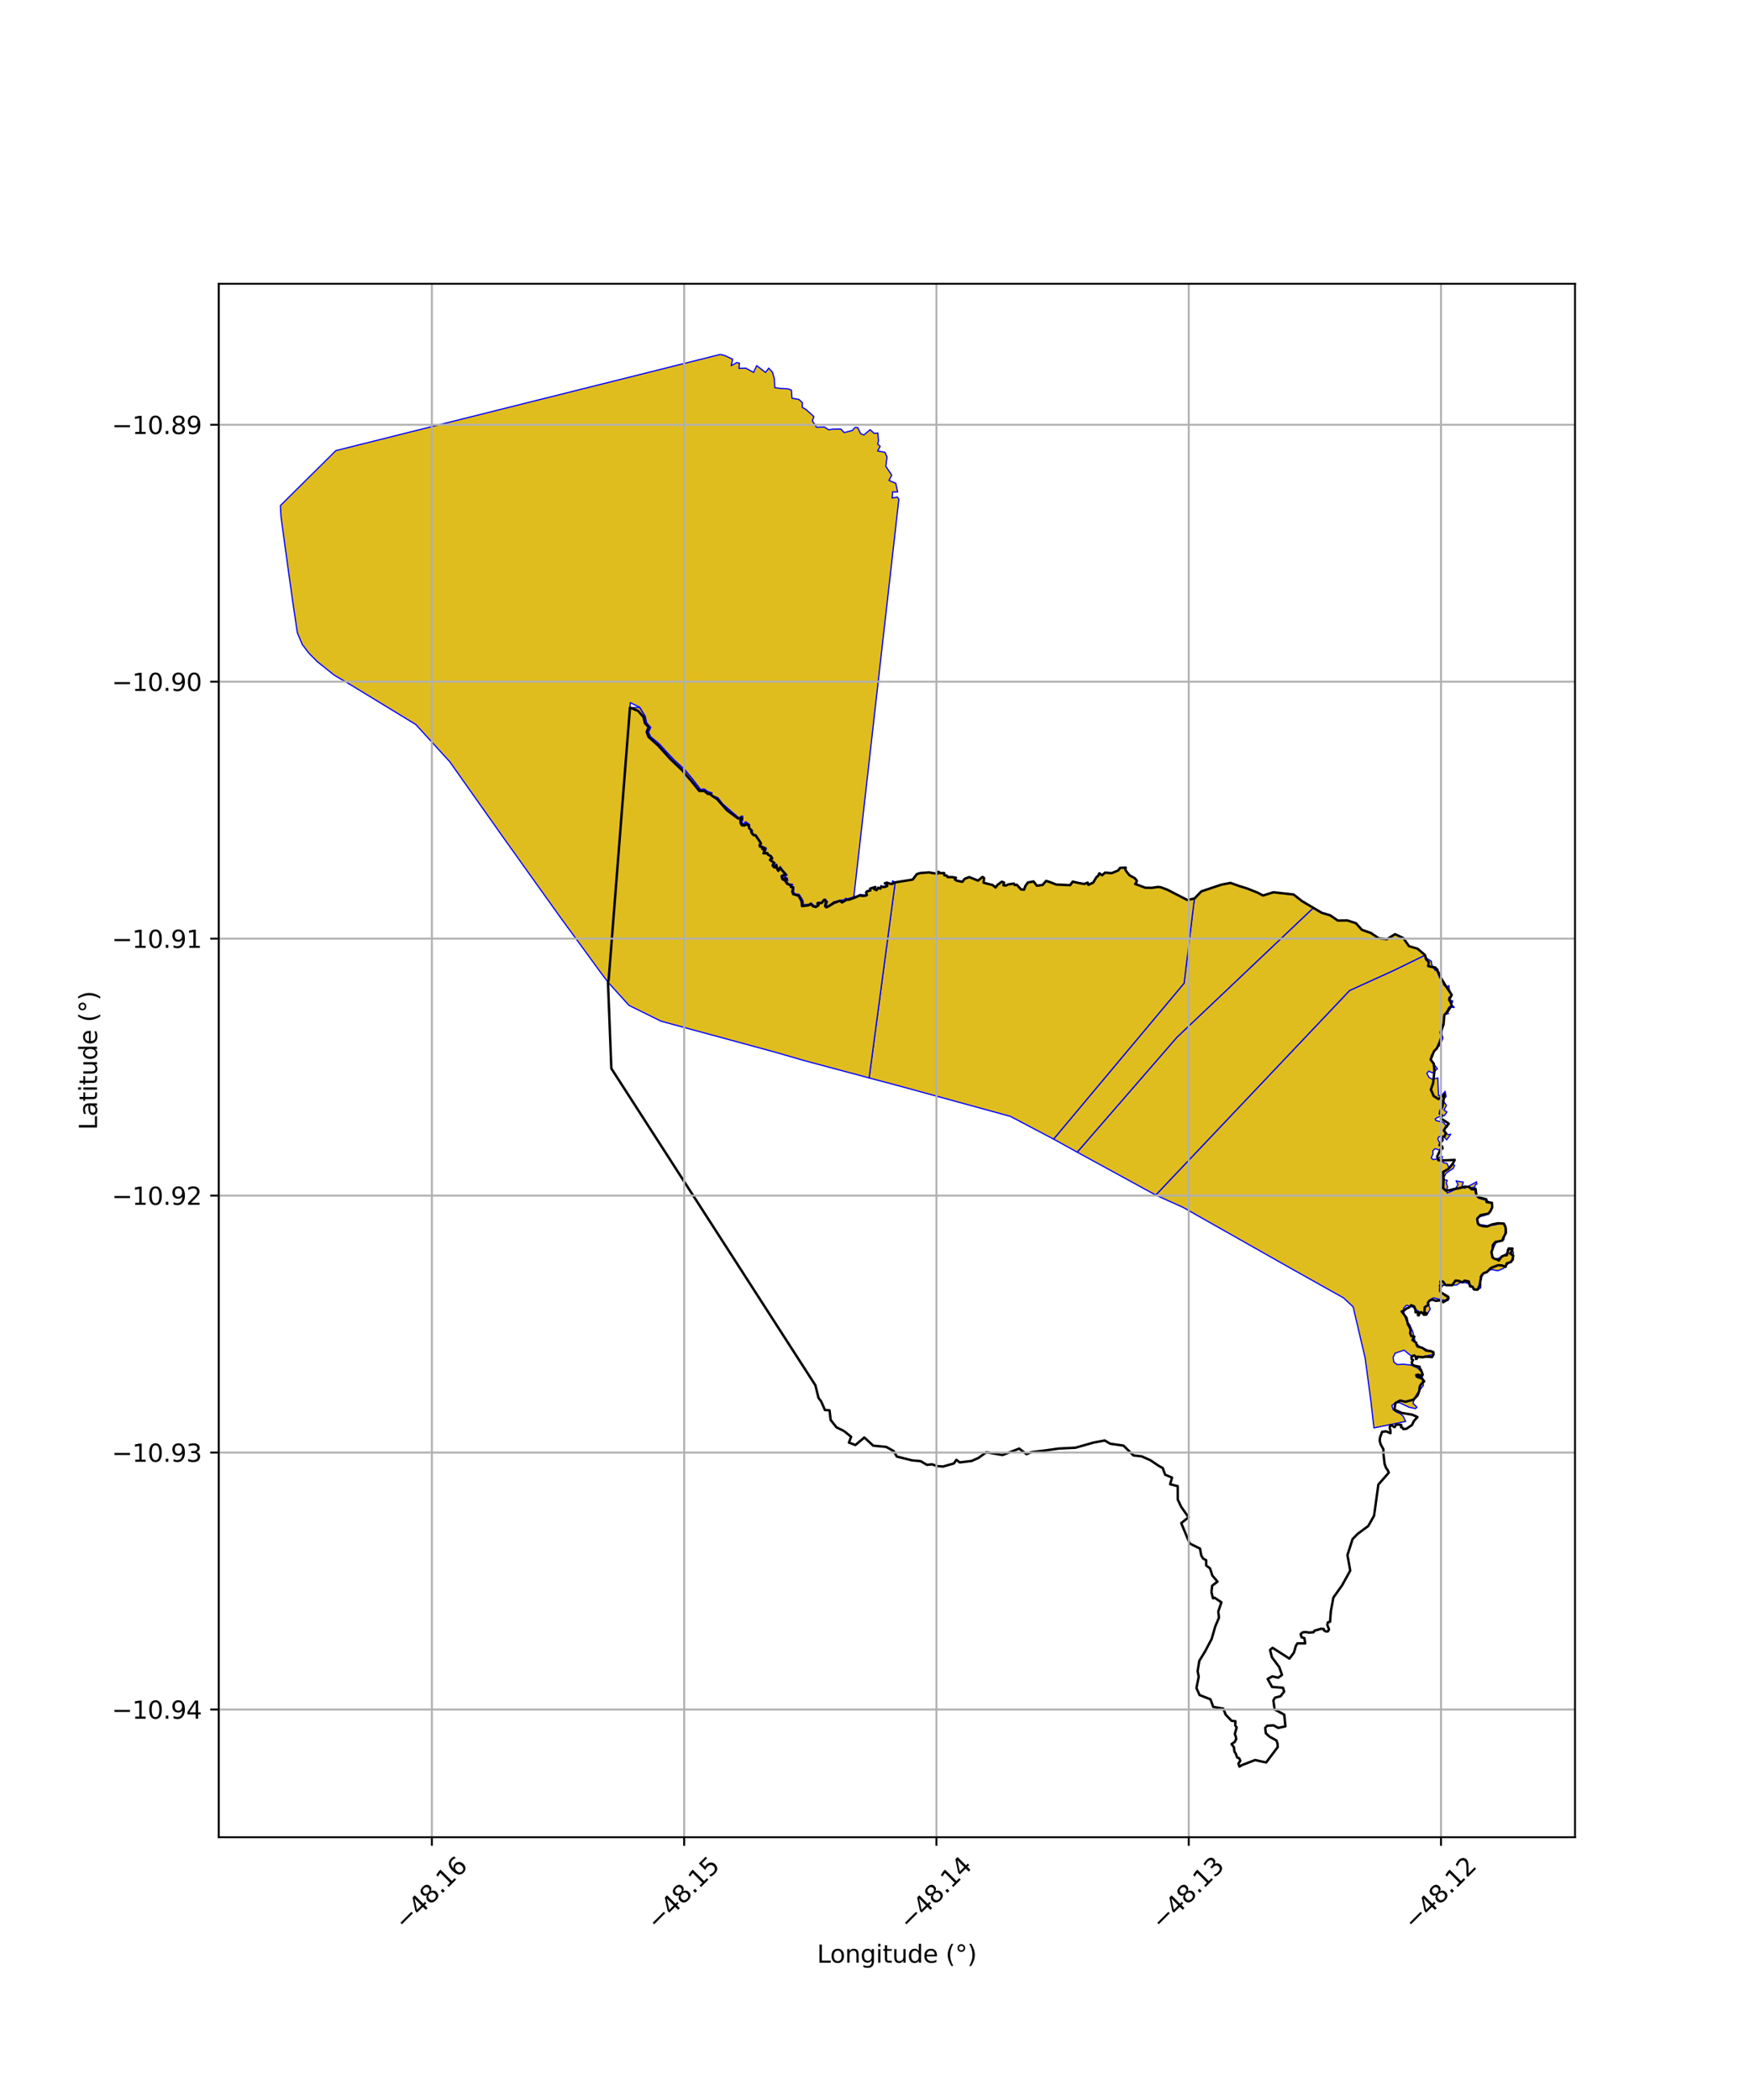 <?xml version="1.0" encoding="utf-8" standalone="no"?>
<!DOCTYPE svg PUBLIC "-//W3C//DTD SVG 1.1//EN"
  "http://www.w3.org/Graphics/SVG/1.1/DTD/svg11.dtd">
<svg xmlns:xlink="http://www.w3.org/1999/xlink" width="720pt" height="864pt" viewBox="0 0 720 864" xmlns="http://www.w3.org/2000/svg" version="1.1">
 <defs>
  <style type="text/css">*{stroke-linejoin: round; stroke-linecap: butt}</style>
 </defs>
 <g id="figure_1">
  <g id="patch_1">
   <path d="M 0 864 
L 720 864 
L 720 0 
L 0 0 
z
" style="fill: #ffffff"/>
  </g>
  <g id="axes_1">
   <g id="patch_2">
    <path d="M 90 755.893 
L 648 755.893 
L 648 116.747 
L 90 116.747 
z
" style="fill: #ffffff"/>
   </g>
   <g id="PatchCollection_1">
    <path d="M 586.313 392.972 
L 587.057 394.331 
L 588.905 395.459 
L 588.986 396.672 
L 589.986 398.516 
L 590.523 399.332 
L 591.313 398.533 
L 591.685 398.874 
L 591.272 399.837 
L 592.385 402.398 
L 593.034 403.07 
L 593.861 403.989 
L 593.847 405.085 
L 594.914 406.057 
L 596.131 405.519 
L 596.223 406.87 
L 597.336 409.663 
L 596.012 410.376 
L 596.439 411.263 
L 597.711 411.88 
L 597.122 413.456 
L 598.307 414.317 
L 598.247 414.558 
L 596.289 414.208 
L 595.9 414.719 
L 595.07 416.419 
L 595.995 416.954 
L 594.089 417.562 
L 594.181 418.663 
L 593.925 421.819 
L 593.314 423.948 
L 593.135 425.757 
L 593.691 426.949 
L 592.809 429.322 
L 592.077 430.444 
L 591.215 430.916 
L 590.358 432.361 
L 588.856 434.211 
L 588.801 436.428 
L 591.408 439.717 
L 589.349 441.408 
L 587.821 440.689 
L 587.031 441.649 
L 587.985 443.308 
L 589.291 444.034 
L 591.584 443.508 
L 591.673 446.398 
L 591.892 450.876 
L 593.259 450.517 
L 594.571 448.982 
L 594.966 451.146 
L 593.619 452.667 
L 595.116 454.793 
L 594.106 456.716 
L 595.323 457.471 
L 594.329 458.954 
L 591.687 459.623 
L 590.474 460.334 
L 590.762 461.006 
L 594.017 461.817 
L 594.455 462.633 
L 595.516 463.649 
L 594.6 464.295 
L 594.444 465.476 
L 595.692 466.844 
L 596.886 466.627 
L 596.076 467.801 
L 595.193 468.964 
L 594.098 467.74 
L 592.002 467.654 
L 591.566 468.576 
L 592.437 470.57 
L 592.846 471.765 
L 593.094 473.542 
L 591.243 472.814 
L 590.332 472.638 
L 589.485 473.492 
L 589.571 474.843 
L 588.816 476.384 
L 589.655 477.089 
L 591.832 476.666 
L 592.44 475.956 
L 593.426 475.733 
L 593.198 477.674 
L 593.959 478.378 
L 595.415 478.707 
L 596.001 480.278 
L 596.975 479.929 
L 597.584 478.939 
L 598.457 479.465 
L 597.97 480.654 
L 594.997 482.654 
L 593.933 484.642 
L 594.38 485.396 
L 595.444 485.67 
L 595.041 486.78 
L 595.594 488.333 
L 595.101 489.622 
L 595.404 490.847 
L 596.583 490.388 
L 598.521 489.472 
L 599.856 487.379 
L 599.086 485.822 
L 600.398 486.113 
L 602.05 486.348 
L 601.493 488.354 
L 602.583 488.882 
L 603.63 488.339 
L 604.665 487.796 
L 606.605 486.753 
L 607.485 486.225 
L 607.615 487.211 
L 607.041 487.349 
L 606.724 488.465 
L 605.53 488.671 
L 606.721 489.669 
L 607.28 491.907 
L 608.226 492.92 
L 609.823 493.422 
L 611.746 493.924 
L 613.471 494.981 
L 613.946 496.399 
L 612.934 498.613 
L 611.273 499.9 
L 607.776 500.919 
L 607.655 502.363 
L 608.771 503.793 
L 612.095 504.298 
L 614.621 504.046 
L 618.072 503.277 
L 619.522 504.319 
L 619.28 506.636 
L 618.73 510.051 
L 615.474 511.29 
L 613.597 515.26 
L 613.808 517.524 
L 615.679 518.064 
L 617.193 517.336 
L 619.517 515.959 
L 621.206 513.862 
L 622.625 515.063 
L 622.636 518.388 
L 620.537 519.856 
L 618.533 521.876 
L 616.227 522.845 
L 613.707 522.316 
L 611.945 522.874 
L 610.345 524.122 
L 608.999 526.466 
L 609.258 527.987 
L 609.215 529.863 
L 608.142 530.521 
L 606.712 530.591 
L 604.887 528.462 
L 603.125 527.746 
L 600.845 527.725 
L 599.244 528.689 
L 595.485 528.794 
L 593.458 528.806 
L 592.619 530.127 
L 592.697 531.516 
L 594.519 533.143 
L 596.281 534.115 
L 595.704 535.114 
L 592.971 534.755 
L 589.888 533.968 
L 588.611 534.52 
L 587.449 536.168 
L 588.455 538.537 
L 586.985 540.995 
L 585.953 540.901 
L 583.877 539.703 
L 581.138 537.724 
L 578.635 537.016 
L 577.43 538.314 
L 577.675 540.437 
L 578.456 543.095 
L 580.045 545.139 
L 581.342 548.166 
L 581.925 550.75 
L 582.369 552.471 
L 584.211 554.121 
L 587.585 555.528 
L 589.39 556.397 
L 589.813 557.243 
L 583.972 558.473 
L 580.4 557.698 
L 577.681 555.495 
L 574.019 556.726 
L 573.188 558.42 
L 573.422 560.338 
L 574.832 561.442 
L 577.231 561.283 
L 580.538 561.627 
L 583.323 562.901 
L 585.223 564.877 
L 585.18 567.432 
L 585.644 569.949 
L 583.035 573.411 
L 581.925 575.24 
L 581.38 577.375 
L 582.951 578.949 
L 582.426 579.533 
L 579.676 578.961 
L 575.726 577.064 
L 574.007 577.158 
L 572.635 578.279 
L 573.139 579.924 
L 574.278 580.819 
L 576.178 581.671 
L 577.291 582.664 
L 578.326 584.822 
L 565.274 587.479 
L 563.994 576.227 
L 562.895 568.016 
L 561.658 558.728 
L 556.716 537.671 
L 552.735 533.968 
L 531.545 522.102 
L 486.699 496.728 
L 475.496 491.683 
L 555.279 407.507 
L 573.369 399.293 
L 586.313 392.972 
" clip-path="url(#p7bdba74e35)" style="fill: #e0bd1f; stroke: #0000ff; stroke-width: 0.5"/>
    <path d="M 540.391 373.465 
L 543.823 375.569 
L 547.269 376.588 
L 550.43 378.748 
L 554.363 378.697 
L 557.855 379.826 
L 560.316 382.556 
L 564.037 383.865 
L 567.174 386.006 
L 570.618 386.425 
L 573.964 384.34 
L 577.372 385.961 
L 579.698 389.282 
L 583.236 390.329 
L 586.313 392.972 
L 573.369 399.293 
L 555.279 407.507 
L 475.496 491.683 
L 443.192 474.036 
L 484.241 426.736 
L 540.391 373.465 
" clip-path="url(#p7bdba74e35)" style="fill: #e0bd1f; stroke: #0000ff; stroke-width: 0.5"/>
    <path d="M 506.268 363.261 
L 509.883 364.547 
L 513.142 365.563 
L 517.34 367.225 
L 519.638 368.438 
L 523.913 367.102 
L 527.61 367.539 
L 532.206 368.021 
L 535.669 370.737 
L 540.391 373.465 
L 484.241 426.736 
L 443.192 474.036 
L 433.471 468.662 
L 487.172 404.512 
L 491.407 369.694 
L 494.276 366.732 
L 498.627 365.225 
L 502.563 363.962 
L 506.268 363.261 
" clip-path="url(#p7bdba74e35)" style="fill: #e0bd1f; stroke: #0000ff; stroke-width: 0.5"/>
    <path d="M 463.143 356.933 
L 462.984 357.79 
L 463.552 358.674 
L 464.662 360.089 
L 466.908 361.326 
L 467.73 362.359 
L 467.298 363.531 
L 467.027 363.669 
L 471.222 365.243 
L 473.851 365.284 
L 476.423 364.908 
L 477.585 365.049 
L 480.261 366.045 
L 482.086 366.999 
L 484.698 368.261 
L 488.472 370.273 
L 491.407 369.694 
L 487.172 404.512 
L 433.471 468.662 
L 415.705 459.312 
L 371.187 447.12 
L 357.584 443.502 
L 368.289 363.035 
L 375.515 361.886 
L 377.233 359.611 
L 378.591 359.2 
L 382.334 358.924 
L 382.867 359.059 
L 384.441 359.238 
L 385.756 359.496 
L 386.065 358.683 
L 386.918 359.241 
L 388.438 359.194 
L 388.518 360.11 
L 389.614 360.312 
L 389.865 360.847 
L 391.886 360.879 
L 393.305 361.12 
L 392.86 361.81 
L 393.526 362.3 
L 395.914 362.803 
L 396.969 361.514 
L 398.788 360.867 
L 402.369 362.3 
L 403.69 361.302 
L 404.241 360.791 
L 404.892 361.276 
L 404.679 363.179 
L 405.763 363.452 
L 408.421 364.136 
L 409.606 365.149 
L 410.376 364.083 
L 411.486 363.261 
L 412.158 362.753 
L 413.095 363.099 
L 412.856 364.265 
L 413.894 364.318 
L 414.779 363.88 
L 417.135 363.525 
L 417.504 364.165 
L 418.325 364.004 
L 420.096 365.945 
L 421.359 366.006 
L 421.857 364.532 
L 422.884 363.096 
L 425.237 362.65 
L 426.6 364.418 
L 428.93 364.098 
L 430.426 362.418 
L 432.05 362.949 
L 434.576 363.921 
L 435.4 363.971 
L 438.975 364.145 
L 440.267 364.183 
L 441.345 362.72 
L 443.436 363.228 
L 446.132 363.692 
L 447.507 363.137 
L 447.792 364.065 
L 449.744 363.155 
L 451.183 360.771 
L 451.731 360.462 
L 452.311 359.308 
L 453.441 360.104 
L 454.66 359.017 
L 457.342 359.252 
L 460.055 358.131 
L 460.833 357.077 
L 463.143 356.933 
" clip-path="url(#p7bdba74e35)" style="fill: #e0bd1f; stroke: #0000ff; stroke-width: 0.5"/>
    <path d="M 263.125 291.059 
L 265.377 294.698 
L 265.988 297.428 
L 267.635 299.29 
L 266.744 301.29 
L 267.6 303.116 
L 270.057 305.137 
L 271.484 306.402 
L 274.102 309.321 
L 277.544 312.927 
L 281.567 316.6 
L 284.807 320.462 
L 288.204 324.902 
L 289.738 324.702 
L 291.22 325.762 
L 292.875 326.285 
L 292.647 327.239 
L 295.348 328.317 
L 297.246 330.801 
L 300.674 333.758 
L 304.166 336.73 
L 304.993 335.867 
L 305.492 335.899 
L 305.466 337.517 
L 305.002 338.213 
L 305.875 339.238 
L 306.798 338.18 
L 308.315 339.279 
L 308.372 340.738 
L 309.549 341.816 
L 309.283 342.43 
L 310.168 343.396 
L 311.039 343.569 
L 311.648 344.617 
L 312.293 345.516 
L 313.213 347.04 
L 312.657 347.812 
L 315.145 348.998 
L 315.157 349.365 
L 313.519 349.277 
L 314.966 349.95 
L 314.107 351.098 
L 315.874 350.951 
L 316.016 351.544 
L 317.391 352.237 
L 317.806 353.224 
L 316.872 353.767 
L 318.784 355.033 
L 318.181 356.301 
L 318.749 356.61 
L 319.395 355.72 
L 320.225 358.272 
L 320.972 356.66 
L 322.197 358.307 
L 323.665 360.013 
L 321.857 360.591 
L 322.307 361.854 
L 323.083 360.867 
L 323.864 361.337 
L 324.037 362.215 
L 323.619 362.568 
L 324.213 363.634 
L 326.026 363.951 
L 325.568 364.764 
L 326.522 365.017 
L 326.387 366.846 
L 326.949 367.844 
L 328.766 368.062 
L 330.276 370.549 
L 330.521 372.364 
L 332.912 372.097 
L 333.656 371.588 
L 334.768 372.599 
L 335.547 372.857 
L 336.403 372.417 
L 336.144 371.588 
L 336.729 371.301 
L 338.047 371.327 
L 338.912 370.094 
L 339.483 369.997 
L 340.345 371.007 
L 339.725 372.925 
L 340.979 372.675 
L 343.049 371.177 
L 345.572 370.467 
L 347.435 370.311 
L 347.933 369.686 
L 348.686 369.929 
L 349.891 369.518 
L 350.765 369.371 
L 351.37 368.761 
L 352.365 368.793 
L 353.818 367.994 
L 356.505 368.297 
L 356.133 367.198 
L 356.615 366.541 
L 357.915 366.329 
L 357.814 365.487 
L 360.424 364.796 
L 359.838 365.716 
L 360.637 366.036 
L 361.228 365.005 
L 362.335 365.419 
L 362.407 364.344 
L 363.321 364.817 
L 364.752 364.426 
L 364.648 363.763 
L 363.864 363.751 
L 363.938 363.202 
L 364.852 362.923 
L 366.897 363.56 
L 367.28 362.392 
L 368.289 363.035 
L 357.584 443.502 
L 330.916 436.367 
L 318.495 432.778 
L 271.968 420.152 
L 258.815 413.665 
L 250.139 404.098 
L 250.41 403.105 
L 259.189 291.115 
L 263.125 291.059 
" clip-path="url(#p7bdba74e35)" style="fill: #e0bd1f; stroke: #0000ff; stroke-width: 0.5"/>
    <path d="M 296.433 145.799 
L 298.442 146.383 
L 301.429 147.81 
L 300.841 150.471 
L 303.139 149.176 
L 304.22 149.402 
L 304.021 151.554 
L 306.873 151.484 
L 310.042 153.216 
L 311.31 150.439 
L 314.966 153.228 
L 316.264 151.478 
L 317.783 153.07 
L 318.599 155.88 
L 318.778 159.489 
L 321.099 159.82 
L 324.227 159.979 
L 325.614 160.522 
L 325.833 163.829 
L 328.696 164.337 
L 330.144 165.732 
L 330.072 167.611 
L 331.574 168.445 
L 334.849 171.393 
L 334.244 173.173 
L 335.945 175.786 
L 339.165 175.698 
L 340.959 176.825 
L 342.683 176.561 
L 345.956 176.52 
L 347.316 177.977 
L 350.626 177.128 
L 351.806 175.859 
L 352.887 175.918 
L 354.095 178.399 
L 355.413 178.975 
L 357.976 176.77 
L 359.625 178.282 
L 361.153 178.147 
L 361.427 181.257 
L 361.124 182.707 
L 362.125 183.629 
L 361.075 185.538 
L 364.103 186.102 
L 364.942 188.046 
L 364.452 191.872 
L 366.882 195.443 
L 365.758 197.665 
L 368.532 198.822 
L 369.319 202.387 
L 367.266 202.373 
L 367.041 204.91 
L 369.206 204.499 
L 369.815 205.444 
L 351.33 368.664 
L 350.719 369.28 
L 349.868 369.427 
L 348.683 369.83 
L 347.902 369.574 
L 347.388 370.22 
L 345.555 370.373 
L 343.006 371.089 
L 340.942 372.584 
L 339.863 372.801 
L 340.451 370.984 
L 339.52 369.894 
L 338.857 370.006 
L 337.998 371.23 
L 336.709 371.204 
L 336.028 371.539 
L 336.291 372.37 
L 335.538 372.754 
L 334.817 372.513 
L 333.664 371.468 
L 332.877 372.006 
L 330.602 372.261 
L 330.366 370.517 
L 328.82 367.974 
L 327.01 367.756 
L 326.485 366.826 
L 326.623 364.946 
L 325.712 364.702 
L 326.176 363.88 
L 324.273 363.546 
L 323.74 362.588 
L 324.141 362.254 
L 323.95 361.276 
L 323.06 360.741 
L 322.339 361.66 
L 321.978 360.653 
L 323.832 360.06 
L 322.269 358.248 
L 320.952 356.475 
L 320.24 358.013 
L 319.427 355.511 
L 318.723 356.486 
L 318.308 356.26 
L 318.905 355 
L 317.051 353.773 
L 317.927 353.265 
L 317.463 352.17 
L 316.096 351.48 
L 315.949 350.848 
L 314.309 350.986 
L 315.113 349.912 
L 314.009 349.401 
L 315.257 349.468 
L 315.24 348.937 
L 312.798 347.774 
L 313.326 347.043 
L 312.371 345.463 
L 311.725 344.564 
L 311.1 343.484 
L 310.217 343.307 
L 309.396 342.412 
L 309.664 341.792 
L 308.464 340.697 
L 308.41 339.229 
L 306.784 338.051 
L 305.875 339.091 
L 305.12 338.204 
L 305.558 337.546 
L 305.587 335.811 
L 304.956 335.77 
L 304.16 336.598 
L 300.737 333.685 
L 297.318 330.737 
L 295.406 328.238 
L 292.759 327.181 
L 292.987 326.223 
L 291.263 325.677 
L 289.761 324.602 
L 288.244 324.802 
L 284.879 320.403 
L 281.633 316.533 
L 277.611 312.86 
L 274.171 309.253 
L 271.55 306.332 
L 270.117 305.063 
L 267.678 303.058 
L 266.847 301.287 
L 267.747 299.273 
L 266.075 297.384 
L 265.466 294.659 
L 263.191 290.986 
L 259.322 289.083 
L 259.189 291.115 
L 250.41 403.105 
L 250.139 404.098 
L 247.065 400.019 
L 238.416 388.165 
L 230.631 377.544 
L 206.504 343.774 
L 185.064 313.417 
L 171.068 298.08 
L 144.828 282.094 
L 137.467 277.742 
L 130.409 272.107 
L 127.052 268.701 
L 124.374 265.154 
L 122.332 260.341 
L 120.306 246.607 
L 118.679 234.973 
L 117.053 223.148 
L 115.626 212.656 
L 115.364 208.011 
L 138.182 185.4 
L 296.433 145.799 
" clip-path="url(#p7bdba74e35)" style="fill: #e0bd1f; stroke: #0000ff; stroke-width: 0.5"/>
   </g>
   <g id="PatchCollection_2">
    <path d="M 347.27 588.775 
L 344.142 587.238 
L 341.744 584.195 
L 341.3 580.247 
L 339.404 580.129 
L 337.813 576.516 
L 336.751 575.13 
L 335.484 569.964 
L 251.523 439.601 
L 250.139 404.098 
L 250.41 403.105 
L 259.189 291.115 
L 262.487 292.459 
L 264.733 294.98 
L 265.313 297.518 
L 266.844 299.181 
L 266.054 301.121 
L 266.831 303.199 
L 270.805 306.772 
L 275.86 312.369 
L 280.6 316.85 
L 284.84 321.845 
L 287.703 325.429 
L 289.724 325.409 
L 291.302 326.666 
L 292.16 326.607 
L 292.633 327.206 
L 294.984 328.729 
L 299.12 333.394 
L 303.649 336.758 
L 304.808 336.442 
L 305.34 336.666 
L 304.591 337.563 
L 304.702 338.604 
L 305.165 339.515 
L 306.303 339.682 
L 306.98 339.116 
L 307.995 339.615 
L 308.221 340.757 
L 309.112 341.537 
L 309.043 342.25 
L 309.326 342.807 
L 310.015 343.576 
L 310.889 343.771 
L 312.643 346.322 
L 313.016 346.993 
L 312.554 347.595 
L 312.598 348.243 
L 314.854 349.047 
L 313.605 349.212 
L 314.585 349.991 
L 314.121 351.082 
L 315.681 351.023 
L 315.933 351.65 
L 317.081 352.211 
L 317.678 353.204 
L 316.954 353.42 
L 316.799 353.809 
L 318.428 354.933 
L 317.856 356.069 
L 318.532 356.863 
L 319.314 356.913 
L 319.404 355.94 
L 319.847 357.738 
L 320.222 358.292 
L 320.992 357.04 
L 321.597 357.921 
L 323.305 359.798 
L 322.133 360.114 
L 321.568 360.463 
L 321.845 361.662 
L 322.398 362.057 
L 322.98 361.441 
L 323.493 361.627 
L 323.103 362.527 
L 323.872 363.645 
L 325.355 364.241 
L 325.381 364.927 
L 326.349 365.185 
L 325.948 366.848 
L 326.356 367.893 
L 328.559 368.52 
L 329.793 370.797 
L 329.964 372.817 
L 332.689 372.486 
L 333.574 371.886 
L 334.474 372.87 
L 335.632 373.164 
L 336.405 372.737 
L 336.762 372.39 
L 336.489 371.63 
L 338.042 371.52 
L 339.035 370.366 
L 339.452 370.324 
L 339.836 370.931 
L 339.463 372.774 
L 339.962 373.31 
L 341.002 372.839 
L 343.206 371.466 
L 345.585 370.65 
L 346.433 371.288 
L 348.246 370.227 
L 349.428 370.13 
L 351.743 369.272 
L 353.654 368.46 
L 354.998 368.608 
L 356.26 368.483 
L 356.673 368.222 
L 356.344 367.195 
L 356.707 366.741 
L 358.078 366.358 
L 358.055 365.586 
L 360.095 364.955 
L 359.672 365.892 
L 360.667 366.237 
L 361.329 365.265 
L 362.26 365.626 
L 362.619 364.754 
L 363.725 365.001 
L 365.031 364.538 
L 364.833 363.88 
L 364.109 363.42 
L 364.891 363.188 
L 365.997 363.563 
L 366.894 363.732 
L 368.289 363.035 
L 375.515 361.886 
L 377.233 359.611 
L 378.591 359.2 
L 382.334 358.924 
L 382.867 359.059 
L 385.756 359.496 
L 386.065 358.683 
L 386.918 359.241 
L 388.438 359.194 
L 388.518 360.11 
L 389.614 360.312 
L 389.865 360.847 
L 391.886 360.879 
L 393.305 361.12 
L 392.86 361.81 
L 393.526 362.3 
L 395.914 362.803 
L 396.969 361.514 
L 398.788 360.867 
L 402.369 362.3 
L 404.241 360.791 
L 404.892 361.276 
L 404.679 363.179 
L 408.421 364.136 
L 409.606 365.149 
L 410.376 364.083 
L 412.158 362.753 
L 413.095 363.099 
L 412.856 364.265 
L 413.894 364.318 
L 414.779 363.88 
L 417.135 363.525 
L 417.504 364.165 
L 418.325 364.004 
L 420.096 365.945 
L 421.359 366.006 
L 421.857 364.532 
L 422.884 363.096 
L 425.237 362.65 
L 426.6 364.418 
L 428.93 364.098 
L 430.426 362.418 
L 432.05 362.949 
L 434.576 363.921 
L 440.267 364.183 
L 441.345 362.72 
L 443.436 363.228 
L 446.132 363.692 
L 447.507 363.137 
L 447.792 364.065 
L 449.744 363.155 
L 451.183 360.771 
L 451.731 360.462 
L 452.311 359.308 
L 453.441 360.104 
L 454.66 359.017 
L 457.342 359.252 
L 460.055 358.131 
L 460.833 357.077 
L 463.143 356.933 
L 462.984 357.79 
L 463.552 358.674 
L 464.662 360.089 
L 466.908 361.326 
L 467.73 362.359 
L 467.298 363.531 
L 467.027 363.669 
L 471.222 365.243 
L 473.851 365.284 
L 476.423 364.908 
L 477.585 365.049 
L 480.261 366.045 
L 488.472 370.273 
L 491.407 369.694 
L 494.276 366.732 
L 502.563 363.962 
L 506.268 363.261 
L 509.883 364.547 
L 513.142 365.563 
L 517.34 367.225 
L 519.638 368.438 
L 523.913 367.102 
L 532.206 368.021 
L 535.669 370.737 
L 543.823 375.569 
L 547.269 376.588 
L 550.43 378.748 
L 554.363 378.697 
L 557.855 379.826 
L 560.316 382.556 
L 564.037 383.865 
L 567.174 386.006 
L 570.618 386.425 
L 573.964 384.34 
L 577.372 385.961 
L 579.698 389.282 
L 583.236 390.329 
L 586.313 392.972 
L 586.712 394.645 
L 587.832 395.879 
L 587.592 397.469 
L 589.237 397.882 
L 590.56 398.052 
L 591.631 399.715 
L 593.131 402.822 
L 595.145 406.15 
L 597.285 409.323 
L 596.185 411.31 
L 596.856 412.398 
L 597.251 413.681 
L 595.675 416.056 
L 594.219 417.637 
L 593.935 421.351 
L 592.709 424.688 
L 593.109 426.443 
L 592.321 428.725 
L 591.152 431.354 
L 590.012 432.48 
L 588.595 435.969 
L 589.89 437.63 
L 590.172 440.46 
L 589.624 445.614 
L 588.712 448.283 
L 589.845 450.932 
L 591.818 452.201 
L 594.273 450.289 
L 593.467 455.274 
L 592.547 457.171 
L 592.408 458.245 
L 593.224 458.795 
L 592.813 460.429 
L 593.668 460.679 
L 596.07 462.286 
L 594.722 463.93 
L 594.008 465.138 
L 594.871 466.202 
L 594.266 467.581 
L 593.308 467.762 
L 593.534 469.111 
L 593.007 469.717 
L 592.253 471.14 
L 593.324 471.688 
L 593.524 472.544 
L 592.78 472.701 
L 591.275 475.891 
L 591.779 477.367 
L 594.082 477.43 
L 598.514 477.216 
L 597.592 478.941 
L 595.906 480.931 
L 593.786 482.153 
L 593.902 485.413 
L 593.764 488.847 
L 594.839 489.866 
L 596.628 489.635 
L 597.776 489.323 
L 600.669 488.781 
L 602.625 488.204 
L 604.331 488.316 
L 605.577 489.334 
L 607.11 489.148 
L 607.388 491.505 
L 608.486 492.653 
L 611.52 493.418 
L 611.616 494.554 
L 613.836 494.876 
L 613.939 496.763 
L 613.187 498.315 
L 612.344 499.353 
L 609.109 499.942 
L 607.76 501.478 
L 608.056 503.449 
L 608.701 504.065 
L 610.112 504.48 
L 611.861 504.592 
L 613.878 503.757 
L 616.346 503.283 
L 618.756 503.432 
L 619.519 505.291 
L 619.56 507.307 
L 618.575 509.119 
L 618.076 510.411 
L 615.246 510.996 
L 614.193 512.25 
L 614.101 513.839 
L 613.644 515.087 
L 613.937 516.737 
L 614.357 517.6 
L 615.249 518.033 
L 615.859 518.11 
L 616.64 518.627 
L 617.875 516.947 
L 619.234 516.419 
L 619.86 516.489 
L 620.213 515.742 
L 620.389 514.367 
L 620.724 513.663 
L 622.287 513.696 
L 622.079 514.718 
L 621.34 515.717 
L 622.59 516.639 
L 622.338 518.034 
L 621.704 519.175 
L 619.873 519.831 
L 619.431 521.237 
L 618.014 520.659 
L 616.346 520.542 
L 613.439 521.657 
L 611.768 523.351 
L 610.465 523.783 
L 609.77 524.457 
L 609.248 525.339 
L 609.293 526.102 
L 608.983 527.344 
L 608.77 528.834 
L 607.877 530.635 
L 606.398 530.497 
L 605.896 529.434 
L 604.833 529.253 
L 604.283 527.237 
L 602.556 526.891 
L 601.804 527.566 
L 600.912 527.365 
L 600.378 527.026 
L 598.823 526.87 
L 597.458 528.771 
L 594.862 528.738 
L 594.249 528.096 
L 593.673 527.301 
L 593.312 527.151 
L 592.612 527.273 
L 592.828 528.091 
L 592.44 529.105 
L 593.179 529.174 
L 592.562 529.962 
L 592.477 531.05 
L 592.92 531.77 
L 595.855 533.554 
L 595.636 534.471 
L 594.752 535.185 
L 593.772 535.748 
L 592.99 535.221 
L 592.003 535.021 
L 590.849 535.223 
L 589.253 534.704 
L 588.082 535.154 
L 587.447 536.056 
L 587.738 536.835 
L 586.175 537.804 
L 586.045 540.055 
L 587.109 540.369 
L 586.791 540.83 
L 585.844 540.916 
L 585.327 540.31 
L 584.716 539.839 
L 584.095 540.284 
L 583.706 541.184 
L 583.345 541.092 
L 583.599 539.945 
L 582.386 539.919 
L 582.338 538.775 
L 581.814 537.522 
L 580.635 536.999 
L 579.658 537.962 
L 578.658 538.372 
L 577.699 539.163 
L 576.699 539.573 
L 578.695 542.243 
L 579.251 544.907 
L 580.001 546.101 
L 580.353 547.3 
L 580.156 548.484 
L 580.641 549.7 
L 581.894 549.955 
L 581.111 551.297 
L 582.709 552.493 
L 582.782 553.164 
L 583.235 553.985 
L 585.24 554.576 
L 586.766 555.686 
L 588.567 555.86 
L 589.728 556.325 
L 589.812 557.259 
L 589.216 558.332 
L 586.789 558.165 
L 585.276 558.408 
L 583.284 558.199 
L 583.026 558.888 
L 582.569 559.164 
L 582.474 558.192 
L 581.891 557.673 
L 581.267 557.803 
L 580.695 558.419 
L 580.826 559.247 
L 581.369 559.547 
L 580.903 560.334 
L 580.86 560.792 
L 581.074 561.438 
L 581.97 561.925 
L 584.058 562.325 
L 584.125 563.116 
L 584.5 563.398 
L 584.972 564.48 
L 585.349 565.634 
L 584.81 566.033 
L 583.466 565.563 
L 582.647 565.749 
L 582.944 566.432 
L 585.103 567.212 
L 585.959 568.328 
L 584.952 569.189 
L 584.151 570.355 
L 583.899 572.333 
L 583.205 574.146 
L 581.529 575.865 
L 578.288 576.714 
L 576.016 576.224 
L 574.164 577.23 
L 573.682 579.96 
L 576.843 581.36 
L 581.012 582.036 
L 583.188 583.003 
L 581.68 584.686 
L 580.951 586.261 
L 578.614 587.867 
L 577.413 587.964 
L 576.83 587.203 
L 576.441 587.207 
L 576.5 586.269 
L 575.5 586.125 
L 574.333 586.154 
L 574.068 586.769 
L 573.733 587.181 
L 572.626 586.426 
L 572.051 586.431 
L 571.738 587.337 
L 572.089 588.696 
L 572.081 589.65 
L 570.263 588.884 
L 568.641 589.104 
L 567.772 591.44 
L 567.643 592.758 
L 568.029 594.22 
L 569.165 596.253 
L 569.182 598.058 
L 569.663 602.312 
L 570.288 603.975 
L 570.939 604.854 
L 571.389 605.906 
L 567.103 610.784 
L 565.329 623.61 
L 562.932 627.857 
L 558.63 631.033 
L 556.484 633.233 
L 554.38 639.794 
L 555.524 646.188 
L 552.196 652.215 
L 548.589 657.291 
L 547.559 662.888 
L 547.219 667.243 
L 546.291 667.508 
L 546.098 668.599 
L 546.809 670.381 
L 546.309 671.221 
L 545.514 671.245 
L 544.714 670.759 
L 544.692 670.248 
L 543.624 670.105 
L 540.84 670.898 
L 540.413 671.558 
L 538.469 671.697 
L 537.412 671.472 
L 536.458 671.506 
L 535.81 671.68 
L 535.128 672.357 
L 535.52 673.624 
L 536.679 673.972 
L 537.003 676.142 
L 533.815 676.125 
L 533.167 677.132 
L 532.349 679.944 
L 530.508 682.41 
L 523.587 677.965 
L 522.53 678.833 
L 523.322 681.863 
L 526.323 685.891 
L 527.448 689.085 
L 525.88 690.266 
L 523.484 689.702 
L 521.558 690.761 
L 523.357 694.051 
L 527.857 694.398 
L 528.334 695.961 
L 526.868 697.871 
L 524.55 698.496 
L 523.902 699.65 
L 524.422 703.314 
L 528.377 705.467 
L 528.854 710.259 
L 525.922 710.918 
L 523.962 709.859 
L 521.336 710.015 
L 520.535 710.918 
L 520.808 713.106 
L 522.223 714.443 
L 525.155 716.075 
L 525.598 717.29 
L 525.701 718.783 
L 520.927 725.138 
L 516.393 724.131 
L 510.886 726.249 
L 509.924 726.841 
L 509.54 725.55 
L 510.308 724.453 
L 509.824 723.367 
L 509.009 723.103 
L 508.522 721.677 
L 507.868 720.576 
L 507.665 718.84 
L 506.689 717.606 
L 508.051 716.622 
L 508.615 715.476 
L 508.489 714.642 
L 508.037 713.386 
L 508.791 710.756 
L 508.206 709.842 
L 508.292 708.172 
L 506.7 707.982 
L 504.272 705.451 
L 503.301 702.973 
L 499.165 702.263 
L 498.019 699.14 
L 493.534 697.378 
L 492.255 694.529 
L 493.192 689.819 
L 492.73 687.575 
L 493.435 683.31 
L 495.901 679.266 
L 498.495 674.336 
L 500.003 669.143 
L 501.526 665.552 
L 501.231 663.034 
L 502.515 659.24 
L 499.671 657.326 
L 499.064 657.587 
L 498.431 655.089 
L 498.71 652.395 
L 500.929 650.739 
L 498.807 648.238 
L 497.831 645.25 
L 496.263 644.107 
L 496.242 641.927 
L 494.949 641.19 
L 494.227 639.97 
L 493.726 637.148 
L 489.492 635.042 
L 485.995 626.661 
L 489.001 624.248 
L 486.016 620.018 
L 484.566 616.966 
L 484.548 611.448 
L 481.426 610.66 
L 482.213 607.927 
L 479.358 606.728 
L 478.385 603.995 
L 476.616 603.024 
L 473.345 600.79 
L 469.725 599.189 
L 466.337 598.813 
L 462.237 594.764 
L 456.815 593.998 
L 454.5 592.658 
L 449.905 593.519 
L 442.479 595.634 
L 435.577 595.973 
L 430.439 596.703 
L 424.354 597.443 
L 422.331 598.279 
L 419.331 595.992 
L 412.451 598.646 
L 405.806 597.483 
L 402.579 599.831 
L 399.747 601.084 
L 394.879 601.675 
L 393.481 600.633 
L 392.446 602.107 
L 387.99 603.376 
L 385.585 603.195 
L 383.48 602.465 
L 381.384 602.69 
L 378.729 601.148 
L 375.274 600.84 
L 368.963 599.265 
L 367.724 597.029 
L 364.593 595.287 
L 359.275 594.793 
L 355.621 591.421 
L 351.927 594.522 
L 349.278 593.525 
L 350.169 591.132 
L 347.27 588.775 
L 347.27 588.775 
" clip-path="url(#p7bdba74e35)" style="fill: none; stroke: #000000"/>
   </g>
   <g id="matplotlib.axis_1">
    <g id="xtick_1">
     <g id="line2d_1">
      <path d="M 177.685 755.893 
L 177.685 116.747 
" clip-path="url(#p7bdba74e35)" style="fill: none; stroke: #b0b0b0; stroke-width: 0.8; stroke-linecap: square"/>
     </g>
     <g id="line2d_2">
      <defs>
       <path id="m7523efd967" d="M 0 0 
L 0 3.5 
" style="stroke: #000000; stroke-width: 0.8"/>
      </defs>
      <g>
       <use xlink:href="#m7523efd967" x="177.685" y="755.893" style="stroke: #000000; stroke-width: 0.8"/>
      </g>
     </g>
     <g id="text_1">
      <!-- −48.16 -->
      <g transform="translate(166.552 794.435) rotate(-45) scale(0.1 -0.1)">
       <defs>
        <path id="DejaVuSans-2212" d="M 678 2272 
L 4684 2272 
L 4684 1741 
L 678 1741 
L 678 2272 
z
" transform="scale(0.016)"/>
        <path id="DejaVuSans-34" d="M 2419 4116 
L 825 1625 
L 2419 1625 
L 2419 4116 
z
M 2253 4666 
L 3047 4666 
L 3047 1625 
L 3713 1625 
L 3713 1100 
L 3047 1100 
L 3047 0 
L 2419 0 
L 2419 1100 
L 313 1100 
L 313 1709 
L 2253 4666 
z
" transform="scale(0.016)"/>
        <path id="DejaVuSans-38" d="M 2034 2216 
Q 1584 2216 1326 1975 
Q 1069 1734 1069 1313 
Q 1069 891 1326 650 
Q 1584 409 2034 409 
Q 2484 409 2743 651 
Q 3003 894 3003 1313 
Q 3003 1734 2745 1975 
Q 2488 2216 2034 2216 
z
M 1403 2484 
Q 997 2584 770 2862 
Q 544 3141 544 3541 
Q 544 4100 942 4425 
Q 1341 4750 2034 4750 
Q 2731 4750 3128 4425 
Q 3525 4100 3525 3541 
Q 3525 3141 3298 2862 
Q 3072 2584 2669 2484 
Q 3125 2378 3379 2068 
Q 3634 1759 3634 1313 
Q 3634 634 3220 271 
Q 2806 -91 2034 -91 
Q 1263 -91 848 271 
Q 434 634 434 1313 
Q 434 1759 690 2068 
Q 947 2378 1403 2484 
z
M 1172 3481 
Q 1172 3119 1398 2916 
Q 1625 2713 2034 2713 
Q 2441 2713 2670 2916 
Q 2900 3119 2900 3481 
Q 2900 3844 2670 4047 
Q 2441 4250 2034 4250 
Q 1625 4250 1398 4047 
Q 1172 3844 1172 3481 
z
" transform="scale(0.016)"/>
        <path id="DejaVuSans-2e" d="M 684 794 
L 1344 794 
L 1344 0 
L 684 0 
L 684 794 
z
" transform="scale(0.016)"/>
        <path id="DejaVuSans-31" d="M 794 531 
L 1825 531 
L 1825 4091 
L 703 3866 
L 703 4441 
L 1819 4666 
L 2450 4666 
L 2450 531 
L 3481 531 
L 3481 0 
L 794 0 
L 794 531 
z
" transform="scale(0.016)"/>
        <path id="DejaVuSans-36" d="M 2113 2584 
Q 1688 2584 1439 2293 
Q 1191 2003 1191 1497 
Q 1191 994 1439 701 
Q 1688 409 2113 409 
Q 2538 409 2786 701 
Q 3034 994 3034 1497 
Q 3034 2003 2786 2293 
Q 2538 2584 2113 2584 
z
M 3366 4563 
L 3366 3988 
Q 3128 4100 2886 4159 
Q 2644 4219 2406 4219 
Q 1781 4219 1451 3797 
Q 1122 3375 1075 2522 
Q 1259 2794 1537 2939 
Q 1816 3084 2150 3084 
Q 2853 3084 3261 2657 
Q 3669 2231 3669 1497 
Q 3669 778 3244 343 
Q 2819 -91 2113 -91 
Q 1303 -91 875 529 
Q 447 1150 447 2328 
Q 447 3434 972 4092 
Q 1497 4750 2381 4750 
Q 2619 4750 2861 4703 
Q 3103 4656 3366 4563 
z
" transform="scale(0.016)"/>
       </defs>
       <use xlink:href="#DejaVuSans-2212"/>
       <use xlink:href="#DejaVuSans-34" transform="translate(83.789 0)"/>
       <use xlink:href="#DejaVuSans-38" transform="translate(147.412 0)"/>
       <use xlink:href="#DejaVuSans-2e" transform="translate(211.035 0)"/>
       <use xlink:href="#DejaVuSans-31" transform="translate(242.822 0)"/>
       <use xlink:href="#DejaVuSans-36" transform="translate(306.445 0)"/>
      </g>
     </g>
    </g>
    <g id="xtick_2">
     <g id="line2d_3">
      <path d="M 281.483 755.893 
L 281.483 116.747 
" clip-path="url(#p7bdba74e35)" style="fill: none; stroke: #b0b0b0; stroke-width: 0.8; stroke-linecap: square"/>
     </g>
     <g id="line2d_4">
      <g>
       <use xlink:href="#m7523efd967" x="281.483" y="755.893" style="stroke: #000000; stroke-width: 0.8"/>
      </g>
     </g>
     <g id="text_2">
      <!-- −48.15 -->
      <g transform="translate(270.35 794.435) rotate(-45) scale(0.1 -0.1)">
       <defs>
        <path id="DejaVuSans-35" d="M 691 4666 
L 3169 4666 
L 3169 4134 
L 1269 4134 
L 1269 2991 
Q 1406 3038 1543 3061 
Q 1681 3084 1819 3084 
Q 2600 3084 3056 2656 
Q 3513 2228 3513 1497 
Q 3513 744 3044 326 
Q 2575 -91 1722 -91 
Q 1428 -91 1123 -41 
Q 819 9 494 109 
L 494 744 
Q 775 591 1075 516 
Q 1375 441 1709 441 
Q 2250 441 2565 725 
Q 2881 1009 2881 1497 
Q 2881 1984 2565 2268 
Q 2250 2553 1709 2553 
Q 1456 2553 1204 2497 
Q 953 2441 691 2322 
L 691 4666 
z
" transform="scale(0.016)"/>
       </defs>
       <use xlink:href="#DejaVuSans-2212"/>
       <use xlink:href="#DejaVuSans-34" transform="translate(83.789 0)"/>
       <use xlink:href="#DejaVuSans-38" transform="translate(147.412 0)"/>
       <use xlink:href="#DejaVuSans-2e" transform="translate(211.035 0)"/>
       <use xlink:href="#DejaVuSans-31" transform="translate(242.822 0)"/>
       <use xlink:href="#DejaVuSans-35" transform="translate(306.445 0)"/>
      </g>
     </g>
    </g>
    <g id="xtick_3">
     <g id="line2d_5">
      <path d="M 385.28 755.893 
L 385.28 116.747 
" clip-path="url(#p7bdba74e35)" style="fill: none; stroke: #b0b0b0; stroke-width: 0.8; stroke-linecap: square"/>
     </g>
     <g id="line2d_6">
      <g>
       <use xlink:href="#m7523efd967" x="385.28" y="755.893" style="stroke: #000000; stroke-width: 0.8"/>
      </g>
     </g>
     <g id="text_3">
      <!-- −48.14 -->
      <g transform="translate(374.147 794.435) rotate(-45) scale(0.1 -0.1)">
       <use xlink:href="#DejaVuSans-2212"/>
       <use xlink:href="#DejaVuSans-34" transform="translate(83.789 0)"/>
       <use xlink:href="#DejaVuSans-38" transform="translate(147.412 0)"/>
       <use xlink:href="#DejaVuSans-2e" transform="translate(211.035 0)"/>
       <use xlink:href="#DejaVuSans-31" transform="translate(242.822 0)"/>
       <use xlink:href="#DejaVuSans-34" transform="translate(306.445 0)"/>
      </g>
     </g>
    </g>
    <g id="xtick_4">
     <g id="line2d_7">
      <path d="M 489.078 755.893 
L 489.078 116.747 
" clip-path="url(#p7bdba74e35)" style="fill: none; stroke: #b0b0b0; stroke-width: 0.8; stroke-linecap: square"/>
     </g>
     <g id="line2d_8">
      <g>
       <use xlink:href="#m7523efd967" x="489.078" y="755.893" style="stroke: #000000; stroke-width: 0.8"/>
      </g>
     </g>
     <g id="text_4">
      <!-- −48.13 -->
      <g transform="translate(477.945 794.435) rotate(-45) scale(0.1 -0.1)">
       <defs>
        <path id="DejaVuSans-33" d="M 2597 2516 
Q 3050 2419 3304 2112 
Q 3559 1806 3559 1356 
Q 3559 666 3084 287 
Q 2609 -91 1734 -91 
Q 1441 -91 1130 -33 
Q 819 25 488 141 
L 488 750 
Q 750 597 1062 519 
Q 1375 441 1716 441 
Q 2309 441 2620 675 
Q 2931 909 2931 1356 
Q 2931 1769 2642 2001 
Q 2353 2234 1838 2234 
L 1294 2234 
L 1294 2753 
L 1863 2753 
Q 2328 2753 2575 2939 
Q 2822 3125 2822 3475 
Q 2822 3834 2567 4026 
Q 2313 4219 1838 4219 
Q 1578 4219 1281 4162 
Q 984 4106 628 3988 
L 628 4550 
Q 988 4650 1302 4700 
Q 1616 4750 1894 4750 
Q 2613 4750 3031 4423 
Q 3450 4097 3450 3541 
Q 3450 3153 3228 2886 
Q 3006 2619 2597 2516 
z
" transform="scale(0.016)"/>
       </defs>
       <use xlink:href="#DejaVuSans-2212"/>
       <use xlink:href="#DejaVuSans-34" transform="translate(83.789 0)"/>
       <use xlink:href="#DejaVuSans-38" transform="translate(147.412 0)"/>
       <use xlink:href="#DejaVuSans-2e" transform="translate(211.035 0)"/>
       <use xlink:href="#DejaVuSans-31" transform="translate(242.822 0)"/>
       <use xlink:href="#DejaVuSans-33" transform="translate(306.445 0)"/>
      </g>
     </g>
    </g>
    <g id="xtick_5">
     <g id="line2d_9">
      <path d="M 592.875 755.893 
L 592.875 116.747 
" clip-path="url(#p7bdba74e35)" style="fill: none; stroke: #b0b0b0; stroke-width: 0.8; stroke-linecap: square"/>
     </g>
     <g id="line2d_10">
      <g>
       <use xlink:href="#m7523efd967" x="592.875" y="755.893" style="stroke: #000000; stroke-width: 0.8"/>
      </g>
     </g>
     <g id="text_5">
      <!-- −48.12 -->
      <g transform="translate(581.742 794.435) rotate(-45) scale(0.1 -0.1)">
       <defs>
        <path id="DejaVuSans-32" d="M 1228 531 
L 3431 531 
L 3431 0 
L 469 0 
L 469 531 
Q 828 903 1448 1529 
Q 2069 2156 2228 2338 
Q 2531 2678 2651 2914 
Q 2772 3150 2772 3378 
Q 2772 3750 2511 3984 
Q 2250 4219 1831 4219 
Q 1534 4219 1204 4116 
Q 875 4013 500 3803 
L 500 4441 
Q 881 4594 1212 4672 
Q 1544 4750 1819 4750 
Q 2544 4750 2975 4387 
Q 3406 4025 3406 3419 
Q 3406 3131 3298 2873 
Q 3191 2616 2906 2266 
Q 2828 2175 2409 1742 
Q 1991 1309 1228 531 
z
" transform="scale(0.016)"/>
       </defs>
       <use xlink:href="#DejaVuSans-2212"/>
       <use xlink:href="#DejaVuSans-34" transform="translate(83.789 0)"/>
       <use xlink:href="#DejaVuSans-38" transform="translate(147.412 0)"/>
       <use xlink:href="#DejaVuSans-2e" transform="translate(211.035 0)"/>
       <use xlink:href="#DejaVuSans-31" transform="translate(242.822 0)"/>
       <use xlink:href="#DejaVuSans-32" transform="translate(306.445 0)"/>
      </g>
     </g>
    </g>
    <g id="text_6">
     <!-- Longitude (°) -->
     <g transform="translate(336.14 807.504) scale(0.1 -0.1)">
      <defs>
       <path id="DejaVuSans-4c" d="M 628 4666 
L 1259 4666 
L 1259 531 
L 3531 531 
L 3531 0 
L 628 0 
L 628 4666 
z
" transform="scale(0.016)"/>
       <path id="DejaVuSans-6f" d="M 1959 3097 
Q 1497 3097 1228 2736 
Q 959 2375 959 1747 
Q 959 1119 1226 758 
Q 1494 397 1959 397 
Q 2419 397 2687 759 
Q 2956 1122 2956 1747 
Q 2956 2369 2687 2733 
Q 2419 3097 1959 3097 
z
M 1959 3584 
Q 2709 3584 3137 3096 
Q 3566 2609 3566 1747 
Q 3566 888 3137 398 
Q 2709 -91 1959 -91 
Q 1206 -91 779 398 
Q 353 888 353 1747 
Q 353 2609 779 3096 
Q 1206 3584 1959 3584 
z
" transform="scale(0.016)"/>
       <path id="DejaVuSans-6e" d="M 3513 2113 
L 3513 0 
L 2938 0 
L 2938 2094 
Q 2938 2591 2744 2837 
Q 2550 3084 2163 3084 
Q 1697 3084 1428 2787 
Q 1159 2491 1159 1978 
L 1159 0 
L 581 0 
L 581 3500 
L 1159 3500 
L 1159 2956 
Q 1366 3272 1645 3428 
Q 1925 3584 2291 3584 
Q 2894 3584 3203 3211 
Q 3513 2838 3513 2113 
z
" transform="scale(0.016)"/>
       <path id="DejaVuSans-67" d="M 2906 1791 
Q 2906 2416 2648 2759 
Q 2391 3103 1925 3103 
Q 1463 3103 1205 2759 
Q 947 2416 947 1791 
Q 947 1169 1205 825 
Q 1463 481 1925 481 
Q 2391 481 2648 825 
Q 2906 1169 2906 1791 
z
M 3481 434 
Q 3481 -459 3084 -895 
Q 2688 -1331 1869 -1331 
Q 1566 -1331 1297 -1286 
Q 1028 -1241 775 -1147 
L 775 -588 
Q 1028 -725 1275 -790 
Q 1522 -856 1778 -856 
Q 2344 -856 2625 -561 
Q 2906 -266 2906 331 
L 2906 616 
Q 2728 306 2450 153 
Q 2172 0 1784 0 
Q 1141 0 747 490 
Q 353 981 353 1791 
Q 353 2603 747 3093 
Q 1141 3584 1784 3584 
Q 2172 3584 2450 3431 
Q 2728 3278 2906 2969 
L 2906 3500 
L 3481 3500 
L 3481 434 
z
" transform="scale(0.016)"/>
       <path id="DejaVuSans-69" d="M 603 3500 
L 1178 3500 
L 1178 0 
L 603 0 
L 603 3500 
z
M 603 4863 
L 1178 4863 
L 1178 4134 
L 603 4134 
L 603 4863 
z
" transform="scale(0.016)"/>
       <path id="DejaVuSans-74" d="M 1172 4494 
L 1172 3500 
L 2356 3500 
L 2356 3053 
L 1172 3053 
L 1172 1153 
Q 1172 725 1289 603 
Q 1406 481 1766 481 
L 2356 481 
L 2356 0 
L 1766 0 
Q 1100 0 847 248 
Q 594 497 594 1153 
L 594 3053 
L 172 3053 
L 172 3500 
L 594 3500 
L 594 4494 
L 1172 4494 
z
" transform="scale(0.016)"/>
       <path id="DejaVuSans-75" d="M 544 1381 
L 544 3500 
L 1119 3500 
L 1119 1403 
Q 1119 906 1312 657 
Q 1506 409 1894 409 
Q 2359 409 2629 706 
Q 2900 1003 2900 1516 
L 2900 3500 
L 3475 3500 
L 3475 0 
L 2900 0 
L 2900 538 
Q 2691 219 2414 64 
Q 2138 -91 1772 -91 
Q 1169 -91 856 284 
Q 544 659 544 1381 
z
M 1991 3584 
L 1991 3584 
z
" transform="scale(0.016)"/>
       <path id="DejaVuSans-64" d="M 2906 2969 
L 2906 4863 
L 3481 4863 
L 3481 0 
L 2906 0 
L 2906 525 
Q 2725 213 2448 61 
Q 2172 -91 1784 -91 
Q 1150 -91 751 415 
Q 353 922 353 1747 
Q 353 2572 751 3078 
Q 1150 3584 1784 3584 
Q 2172 3584 2448 3432 
Q 2725 3281 2906 2969 
z
M 947 1747 
Q 947 1113 1208 752 
Q 1469 391 1925 391 
Q 2381 391 2643 752 
Q 2906 1113 2906 1747 
Q 2906 2381 2643 2742 
Q 2381 3103 1925 3103 
Q 1469 3103 1208 2742 
Q 947 2381 947 1747 
z
" transform="scale(0.016)"/>
       <path id="DejaVuSans-65" d="M 3597 1894 
L 3597 1613 
L 953 1613 
Q 991 1019 1311 708 
Q 1631 397 2203 397 
Q 2534 397 2845 478 
Q 3156 559 3463 722 
L 3463 178 
Q 3153 47 2828 -22 
Q 2503 -91 2169 -91 
Q 1331 -91 842 396 
Q 353 884 353 1716 
Q 353 2575 817 3079 
Q 1281 3584 2069 3584 
Q 2775 3584 3186 3129 
Q 3597 2675 3597 1894 
z
M 3022 2063 
Q 3016 2534 2758 2815 
Q 2500 3097 2075 3097 
Q 1594 3097 1305 2825 
Q 1016 2553 972 2059 
L 3022 2063 
z
" transform="scale(0.016)"/>
       <path id="DejaVuSans-20" transform="scale(0.016)"/>
       <path id="DejaVuSans-28" d="M 1984 4856 
Q 1566 4138 1362 3434 
Q 1159 2731 1159 2009 
Q 1159 1288 1364 580 
Q 1569 -128 1984 -844 
L 1484 -844 
Q 1016 -109 783 600 
Q 550 1309 550 2009 
Q 550 2706 781 3412 
Q 1013 4119 1484 4856 
L 1984 4856 
z
" transform="scale(0.016)"/>
       <path id="DejaVuSans-b0" d="M 1600 4347 
Q 1350 4347 1178 4173 
Q 1006 4000 1006 3750 
Q 1006 3503 1178 3333 
Q 1350 3163 1600 3163 
Q 1850 3163 2022 3333 
Q 2194 3503 2194 3750 
Q 2194 3997 2020 4172 
Q 1847 4347 1600 4347 
z
M 1600 4750 
Q 1800 4750 1984 4673 
Q 2169 4597 2303 4453 
Q 2447 4313 2519 4134 
Q 2591 3956 2591 3750 
Q 2591 3338 2302 3052 
Q 2013 2766 1594 2766 
Q 1172 2766 890 3047 
Q 609 3328 609 3750 
Q 609 4169 896 4459 
Q 1184 4750 1600 4750 
z
" transform="scale(0.016)"/>
       <path id="DejaVuSans-29" d="M 513 4856 
L 1013 4856 
Q 1481 4119 1714 3412 
Q 1947 2706 1947 2009 
Q 1947 1309 1714 600 
Q 1481 -109 1013 -844 
L 513 -844 
Q 928 -128 1133 580 
Q 1338 1288 1338 2009 
Q 1338 2731 1133 3434 
Q 928 4138 513 4856 
z
" transform="scale(0.016)"/>
      </defs>
      <use xlink:href="#DejaVuSans-4c"/>
      <use xlink:href="#DejaVuSans-6f" transform="translate(53.963 0)"/>
      <use xlink:href="#DejaVuSans-6e" transform="translate(115.145 0)"/>
      <use xlink:href="#DejaVuSans-67" transform="translate(178.523 0)"/>
      <use xlink:href="#DejaVuSans-69" transform="translate(242 0)"/>
      <use xlink:href="#DejaVuSans-74" transform="translate(269.783 0)"/>
      <use xlink:href="#DejaVuSans-75" transform="translate(308.992 0)"/>
      <use xlink:href="#DejaVuSans-64" transform="translate(372.371 0)"/>
      <use xlink:href="#DejaVuSans-65" transform="translate(435.848 0)"/>
      <use xlink:href="#DejaVuSans-20" transform="translate(497.371 0)"/>
      <use xlink:href="#DejaVuSans-28" transform="translate(529.158 0)"/>
      <use xlink:href="#DejaVuSans-b0" transform="translate(568.172 0)"/>
      <use xlink:href="#DejaVuSans-29" transform="translate(618.172 0)"/>
     </g>
    </g>
   </g>
   <g id="matplotlib.axis_2">
    <g id="ytick_1">
     <g id="line2d_11">
      <path d="M 90 703.328 
L 648 703.328 
" clip-path="url(#p7bdba74e35)" style="fill: none; stroke: #b0b0b0; stroke-width: 0.8; stroke-linecap: square"/>
     </g>
     <g id="line2d_12">
      <defs>
       <path id="md74a0ec2c5" d="M 0 0 
L -3.5 0 
" style="stroke: #000000; stroke-width: 0.8"/>
      </defs>
      <g>
       <use xlink:href="#md74a0ec2c5" x="90" y="703.328" style="stroke: #000000; stroke-width: 0.8"/>
      </g>
     </g>
     <g id="text_7">
      <!-- −10.94 -->
      <g transform="translate(45.992 707.127) scale(0.1 -0.1)">
       <defs>
        <path id="DejaVuSans-30" d="M 2034 4250 
Q 1547 4250 1301 3770 
Q 1056 3291 1056 2328 
Q 1056 1369 1301 889 
Q 1547 409 2034 409 
Q 2525 409 2770 889 
Q 3016 1369 3016 2328 
Q 3016 3291 2770 3770 
Q 2525 4250 2034 4250 
z
M 2034 4750 
Q 2819 4750 3233 4129 
Q 3647 3509 3647 2328 
Q 3647 1150 3233 529 
Q 2819 -91 2034 -91 
Q 1250 -91 836 529 
Q 422 1150 422 2328 
Q 422 3509 836 4129 
Q 1250 4750 2034 4750 
z
" transform="scale(0.016)"/>
        <path id="DejaVuSans-39" d="M 703 97 
L 703 672 
Q 941 559 1184 500 
Q 1428 441 1663 441 
Q 2288 441 2617 861 
Q 2947 1281 2994 2138 
Q 2813 1869 2534 1725 
Q 2256 1581 1919 1581 
Q 1219 1581 811 2004 
Q 403 2428 403 3163 
Q 403 3881 828 4315 
Q 1253 4750 1959 4750 
Q 2769 4750 3195 4129 
Q 3622 3509 3622 2328 
Q 3622 1225 3098 567 
Q 2575 -91 1691 -91 
Q 1453 -91 1209 -44 
Q 966 3 703 97 
z
M 1959 2075 
Q 2384 2075 2632 2365 
Q 2881 2656 2881 3163 
Q 2881 3666 2632 3958 
Q 2384 4250 1959 4250 
Q 1534 4250 1286 3958 
Q 1038 3666 1038 3163 
Q 1038 2656 1286 2365 
Q 1534 2075 1959 2075 
z
" transform="scale(0.016)"/>
       </defs>
       <use xlink:href="#DejaVuSans-2212"/>
       <use xlink:href="#DejaVuSans-31" transform="translate(83.789 0)"/>
       <use xlink:href="#DejaVuSans-30" transform="translate(147.412 0)"/>
       <use xlink:href="#DejaVuSans-2e" transform="translate(211.035 0)"/>
       <use xlink:href="#DejaVuSans-39" transform="translate(242.822 0)"/>
       <use xlink:href="#DejaVuSans-34" transform="translate(306.445 0)"/>
      </g>
     </g>
    </g>
    <g id="ytick_2">
     <g id="line2d_13">
      <path d="M 90 597.616 
L 648 597.616 
" clip-path="url(#p7bdba74e35)" style="fill: none; stroke: #b0b0b0; stroke-width: 0.8; stroke-linecap: square"/>
     </g>
     <g id="line2d_14">
      <g>
       <use xlink:href="#md74a0ec2c5" x="90" y="597.616" style="stroke: #000000; stroke-width: 0.8"/>
      </g>
     </g>
     <g id="text_8">
      <!-- −10.93 -->
      <g transform="translate(45.992 601.415) scale(0.1 -0.1)">
       <use xlink:href="#DejaVuSans-2212"/>
       <use xlink:href="#DejaVuSans-31" transform="translate(83.789 0)"/>
       <use xlink:href="#DejaVuSans-30" transform="translate(147.412 0)"/>
       <use xlink:href="#DejaVuSans-2e" transform="translate(211.035 0)"/>
       <use xlink:href="#DejaVuSans-39" transform="translate(242.822 0)"/>
       <use xlink:href="#DejaVuSans-33" transform="translate(306.445 0)"/>
      </g>
     </g>
    </g>
    <g id="ytick_3">
     <g id="line2d_15">
      <path d="M 90 491.904 
L 648 491.904 
" clip-path="url(#p7bdba74e35)" style="fill: none; stroke: #b0b0b0; stroke-width: 0.8; stroke-linecap: square"/>
     </g>
     <g id="line2d_16">
      <g>
       <use xlink:href="#md74a0ec2c5" x="90" y="491.904" style="stroke: #000000; stroke-width: 0.8"/>
      </g>
     </g>
     <g id="text_9">
      <!-- −10.92 -->
      <g transform="translate(45.992 495.703) scale(0.1 -0.1)">
       <use xlink:href="#DejaVuSans-2212"/>
       <use xlink:href="#DejaVuSans-31" transform="translate(83.789 0)"/>
       <use xlink:href="#DejaVuSans-30" transform="translate(147.412 0)"/>
       <use xlink:href="#DejaVuSans-2e" transform="translate(211.035 0)"/>
       <use xlink:href="#DejaVuSans-39" transform="translate(242.822 0)"/>
       <use xlink:href="#DejaVuSans-32" transform="translate(306.445 0)"/>
      </g>
     </g>
    </g>
    <g id="ytick_4">
     <g id="line2d_17">
      <path d="M 90 386.191 
L 648 386.191 
" clip-path="url(#p7bdba74e35)" style="fill: none; stroke: #b0b0b0; stroke-width: 0.8; stroke-linecap: square"/>
     </g>
     <g id="line2d_18">
      <g>
       <use xlink:href="#md74a0ec2c5" x="90" y="386.191" style="stroke: #000000; stroke-width: 0.8"/>
      </g>
     </g>
     <g id="text_10">
      <!-- −10.91 -->
      <g transform="translate(45.992 389.991) scale(0.1 -0.1)">
       <use xlink:href="#DejaVuSans-2212"/>
       <use xlink:href="#DejaVuSans-31" transform="translate(83.789 0)"/>
       <use xlink:href="#DejaVuSans-30" transform="translate(147.412 0)"/>
       <use xlink:href="#DejaVuSans-2e" transform="translate(211.035 0)"/>
       <use xlink:href="#DejaVuSans-39" transform="translate(242.822 0)"/>
       <use xlink:href="#DejaVuSans-31" transform="translate(306.445 0)"/>
      </g>
     </g>
    </g>
    <g id="ytick_5">
     <g id="line2d_19">
      <path d="M 90 280.479 
L 648 280.479 
" clip-path="url(#p7bdba74e35)" style="fill: none; stroke: #b0b0b0; stroke-width: 0.8; stroke-linecap: square"/>
     </g>
     <g id="line2d_20">
      <g>
       <use xlink:href="#md74a0ec2c5" x="90" y="280.479" style="stroke: #000000; stroke-width: 0.8"/>
      </g>
     </g>
     <g id="text_11">
      <!-- −10.90 -->
      <g transform="translate(45.992 284.278) scale(0.1 -0.1)">
       <use xlink:href="#DejaVuSans-2212"/>
       <use xlink:href="#DejaVuSans-31" transform="translate(83.789 0)"/>
       <use xlink:href="#DejaVuSans-30" transform="translate(147.412 0)"/>
       <use xlink:href="#DejaVuSans-2e" transform="translate(211.035 0)"/>
       <use xlink:href="#DejaVuSans-39" transform="translate(242.822 0)"/>
       <use xlink:href="#DejaVuSans-30" transform="translate(306.445 0)"/>
      </g>
     </g>
    </g>
    <g id="ytick_6">
     <g id="line2d_21">
      <path d="M 90 174.767 
L 648 174.767 
" clip-path="url(#p7bdba74e35)" style="fill: none; stroke: #b0b0b0; stroke-width: 0.8; stroke-linecap: square"/>
     </g>
     <g id="line2d_22">
      <g>
       <use xlink:href="#md74a0ec2c5" x="90" y="174.767" style="stroke: #000000; stroke-width: 0.8"/>
      </g>
     </g>
     <g id="text_12">
      <!-- −10.89 -->
      <g transform="translate(45.992 178.566) scale(0.1 -0.1)">
       <use xlink:href="#DejaVuSans-2212"/>
       <use xlink:href="#DejaVuSans-31" transform="translate(83.789 0)"/>
       <use xlink:href="#DejaVuSans-30" transform="translate(147.412 0)"/>
       <use xlink:href="#DejaVuSans-2e" transform="translate(211.035 0)"/>
       <use xlink:href="#DejaVuSans-38" transform="translate(242.822 0)"/>
       <use xlink:href="#DejaVuSans-39" transform="translate(306.445 0)"/>
      </g>
     </g>
    </g>
    <g id="text_13">
     <!-- Latitude (°) -->
     <g transform="translate(39.913 464.89) rotate(-90) scale(0.1 -0.1)">
      <defs>
       <path id="DejaVuSans-61" d="M 2194 1759 
Q 1497 1759 1228 1600 
Q 959 1441 959 1056 
Q 959 750 1161 570 
Q 1363 391 1709 391 
Q 2188 391 2477 730 
Q 2766 1069 2766 1631 
L 2766 1759 
L 2194 1759 
z
M 3341 1997 
L 3341 0 
L 2766 0 
L 2766 531 
Q 2569 213 2275 61 
Q 1981 -91 1556 -91 
Q 1019 -91 701 211 
Q 384 513 384 1019 
Q 384 1609 779 1909 
Q 1175 2209 1959 2209 
L 2766 2209 
L 2766 2266 
Q 2766 2663 2505 2880 
Q 2244 3097 1772 3097 
Q 1472 3097 1187 3025 
Q 903 2953 641 2809 
L 641 3341 
Q 956 3463 1253 3523 
Q 1550 3584 1831 3584 
Q 2591 3584 2966 3190 
Q 3341 2797 3341 1997 
z
" transform="scale(0.016)"/>
      </defs>
      <use xlink:href="#DejaVuSans-4c"/>
      <use xlink:href="#DejaVuSans-61" transform="translate(55.713 0)"/>
      <use xlink:href="#DejaVuSans-74" transform="translate(116.992 0)"/>
      <use xlink:href="#DejaVuSans-69" transform="translate(156.201 0)"/>
      <use xlink:href="#DejaVuSans-74" transform="translate(183.984 0)"/>
      <use xlink:href="#DejaVuSans-75" transform="translate(223.193 0)"/>
      <use xlink:href="#DejaVuSans-64" transform="translate(286.572 0)"/>
      <use xlink:href="#DejaVuSans-65" transform="translate(350.049 0)"/>
      <use xlink:href="#DejaVuSans-20" transform="translate(411.572 0)"/>
      <use xlink:href="#DejaVuSans-28" transform="translate(443.359 0)"/>
      <use xlink:href="#DejaVuSans-b0" transform="translate(482.373 0)"/>
      <use xlink:href="#DejaVuSans-29" transform="translate(532.373 0)"/>
     </g>
    </g>
   </g>
   <g id="patch_3">
    <path d="M 90 755.893 
L 90 116.747 
" style="fill: none; stroke: #000000; stroke-width: 0.8; stroke-linejoin: miter; stroke-linecap: square"/>
   </g>
   <g id="patch_4">
    <path d="M 648 755.893 
L 648 116.747 
" style="fill: none; stroke: #000000; stroke-width: 0.8; stroke-linejoin: miter; stroke-linecap: square"/>
   </g>
   <g id="patch_5">
    <path d="M 90 755.893 
L 648 755.893 
" style="fill: none; stroke: #000000; stroke-width: 0.8; stroke-linejoin: miter; stroke-linecap: square"/>
   </g>
   <g id="patch_6">
    <path d="M 90 116.747 
L 648 116.747 
" style="fill: none; stroke: #000000; stroke-width: 0.8; stroke-linejoin: miter; stroke-linecap: square"/>
   </g>
   <g id="legend_1">
    <g id="patch_7">
     <path d="M 279.837 923.014 
L 458.163 923.014 
Q 460.163 923.014 460.163 921.014 
L 460.163 890.722 
Q 460.163 888.722 458.163 888.722 
L 279.837 888.722 
Q 277.837 888.722 277.837 890.722 
L 277.837 921.014 
Q 277.837 923.014 279.837 923.014 
z
" style="fill: #ffffff; opacity: 0.8; stroke: #cccccc; stroke-linejoin: miter"/>
    </g>
    <g id="text_14">
     <!-- Legenda -->
     <g transform="translate(343.281 901.841) scale(0.12 -0.12)">
      <use xlink:href="#DejaVuSans-4c"/>
      <use xlink:href="#DejaVuSans-65" transform="translate(53.963 0)"/>
      <use xlink:href="#DejaVuSans-67" transform="translate(115.486 0)"/>
      <use xlink:href="#DejaVuSans-65" transform="translate(178.963 0)"/>
      <use xlink:href="#DejaVuSans-6e" transform="translate(240.486 0)"/>
      <use xlink:href="#DejaVuSans-64" transform="translate(303.865 0)"/>
      <use xlink:href="#DejaVuSans-61" transform="translate(367.342 0)"/>
     </g>
    </g>
    <g id="patch_8">
     <path style="fill: none; stroke: #000000; stroke-linejoin: miter"/>
    </g>
    <g id="text_15">
     <!-- Gleba Federal -->
     <g transform="translate(309.837 916.935) scale(0.1 -0.1)">
      <defs>
       <path id="DejaVuSans-47" d="M 3809 666 
L 3809 1919 
L 2778 1919 
L 2778 2438 
L 4434 2438 
L 4434 434 
Q 4069 175 3628 42 
Q 3188 -91 2688 -91 
Q 1594 -91 976 548 
Q 359 1188 359 2328 
Q 359 3472 976 4111 
Q 1594 4750 2688 4750 
Q 3144 4750 3555 4637 
Q 3966 4525 4313 4306 
L 4313 3634 
Q 3963 3931 3569 4081 
Q 3175 4231 2741 4231 
Q 1884 4231 1454 3753 
Q 1025 3275 1025 2328 
Q 1025 1384 1454 906 
Q 1884 428 2741 428 
Q 3075 428 3337 486 
Q 3600 544 3809 666 
z
" transform="scale(0.016)"/>
       <path id="DejaVuSans-6c" d="M 603 4863 
L 1178 4863 
L 1178 0 
L 603 0 
L 603 4863 
z
" transform="scale(0.016)"/>
       <path id="DejaVuSans-62" d="M 3116 1747 
Q 3116 2381 2855 2742 
Q 2594 3103 2138 3103 
Q 1681 3103 1420 2742 
Q 1159 2381 1159 1747 
Q 1159 1113 1420 752 
Q 1681 391 2138 391 
Q 2594 391 2855 752 
Q 3116 1113 3116 1747 
z
M 1159 2969 
Q 1341 3281 1617 3432 
Q 1894 3584 2278 3584 
Q 2916 3584 3314 3078 
Q 3713 2572 3713 1747 
Q 3713 922 3314 415 
Q 2916 -91 2278 -91 
Q 1894 -91 1617 61 
Q 1341 213 1159 525 
L 1159 0 
L 581 0 
L 581 4863 
L 1159 4863 
L 1159 2969 
z
" transform="scale(0.016)"/>
       <path id="DejaVuSans-46" d="M 628 4666 
L 3309 4666 
L 3309 4134 
L 1259 4134 
L 1259 2759 
L 3109 2759 
L 3109 2228 
L 1259 2228 
L 1259 0 
L 628 0 
L 628 4666 
z
" transform="scale(0.016)"/>
       <path id="DejaVuSans-72" d="M 2631 2963 
Q 2534 3019 2420 3045 
Q 2306 3072 2169 3072 
Q 1681 3072 1420 2755 
Q 1159 2438 1159 1844 
L 1159 0 
L 581 0 
L 581 3500 
L 1159 3500 
L 1159 2956 
Q 1341 3275 1631 3429 
Q 1922 3584 2338 3584 
Q 2397 3584 2469 3576 
Q 2541 3569 2628 3553 
L 2631 2963 
z
" transform="scale(0.016)"/>
      </defs>
      <use xlink:href="#DejaVuSans-47"/>
      <use xlink:href="#DejaVuSans-6c" transform="translate(77.49 0)"/>
      <use xlink:href="#DejaVuSans-65" transform="translate(105.273 0)"/>
      <use xlink:href="#DejaVuSans-62" transform="translate(166.797 0)"/>
      <use xlink:href="#DejaVuSans-61" transform="translate(230.273 0)"/>
      <use xlink:href="#DejaVuSans-20" transform="translate(291.553 0)"/>
      <use xlink:href="#DejaVuSans-46" transform="translate(323.34 0)"/>
      <use xlink:href="#DejaVuSans-65" transform="translate(375.359 0)"/>
      <use xlink:href="#DejaVuSans-64" transform="translate(436.883 0)"/>
      <use xlink:href="#DejaVuSans-65" transform="translate(500.359 0)"/>
      <use xlink:href="#DejaVuSans-72" transform="translate(561.883 0)"/>
      <use xlink:href="#DejaVuSans-61" transform="translate(602.996 0)"/>
      <use xlink:href="#DejaVuSans-6c" transform="translate(664.275 0)"/>
     </g>
    </g>
    <g id="patch_9">
     <path d="M 399.045 916.935 
L 419.045 916.935 
L 419.045 909.935 
L 399.045 909.935 
z
" style="fill: #e0bd1f; opacity: 0.6"/>
    </g>
    <g id="text_16">
     <!-- SIGEF -->
     <g transform="translate(427.045 916.935) scale(0.1 -0.1)">
      <defs>
       <path id="DejaVuSans-53" d="M 3425 4513 
L 3425 3897 
Q 3066 4069 2747 4153 
Q 2428 4238 2131 4238 
Q 1616 4238 1336 4038 
Q 1056 3838 1056 3469 
Q 1056 3159 1242 3001 
Q 1428 2844 1947 2747 
L 2328 2669 
Q 3034 2534 3370 2195 
Q 3706 1856 3706 1288 
Q 3706 609 3251 259 
Q 2797 -91 1919 -91 
Q 1588 -91 1214 -16 
Q 841 59 441 206 
L 441 856 
Q 825 641 1194 531 
Q 1563 422 1919 422 
Q 2459 422 2753 634 
Q 3047 847 3047 1241 
Q 3047 1584 2836 1778 
Q 2625 1972 2144 2069 
L 1759 2144 
Q 1053 2284 737 2584 
Q 422 2884 422 3419 
Q 422 4038 858 4394 
Q 1294 4750 2059 4750 
Q 2388 4750 2728 4690 
Q 3069 4631 3425 4513 
z
" transform="scale(0.016)"/>
       <path id="DejaVuSans-49" d="M 628 4666 
L 1259 4666 
L 1259 0 
L 628 0 
L 628 4666 
z
" transform="scale(0.016)"/>
       <path id="DejaVuSans-45" d="M 628 4666 
L 3578 4666 
L 3578 4134 
L 1259 4134 
L 1259 2753 
L 3481 2753 
L 3481 2222 
L 1259 2222 
L 1259 531 
L 3634 531 
L 3634 0 
L 628 0 
L 628 4666 
z
" transform="scale(0.016)"/>
      </defs>
      <use xlink:href="#DejaVuSans-53"/>
      <use xlink:href="#DejaVuSans-49" transform="translate(63.477 0)"/>
      <use xlink:href="#DejaVuSans-47" transform="translate(92.969 0)"/>
      <use xlink:href="#DejaVuSans-45" transform="translate(170.459 0)"/>
      <use xlink:href="#DejaVuSans-46" transform="translate(233.643 0)"/>
     </g>
    </g>
   </g>
  </g>
 </g>
 <defs>
  <clipPath id="p7bdba74e35">
   <rect x="90" y="116.747" width="558" height="639.146"/>
  </clipPath>
 </defs>
</svg>
